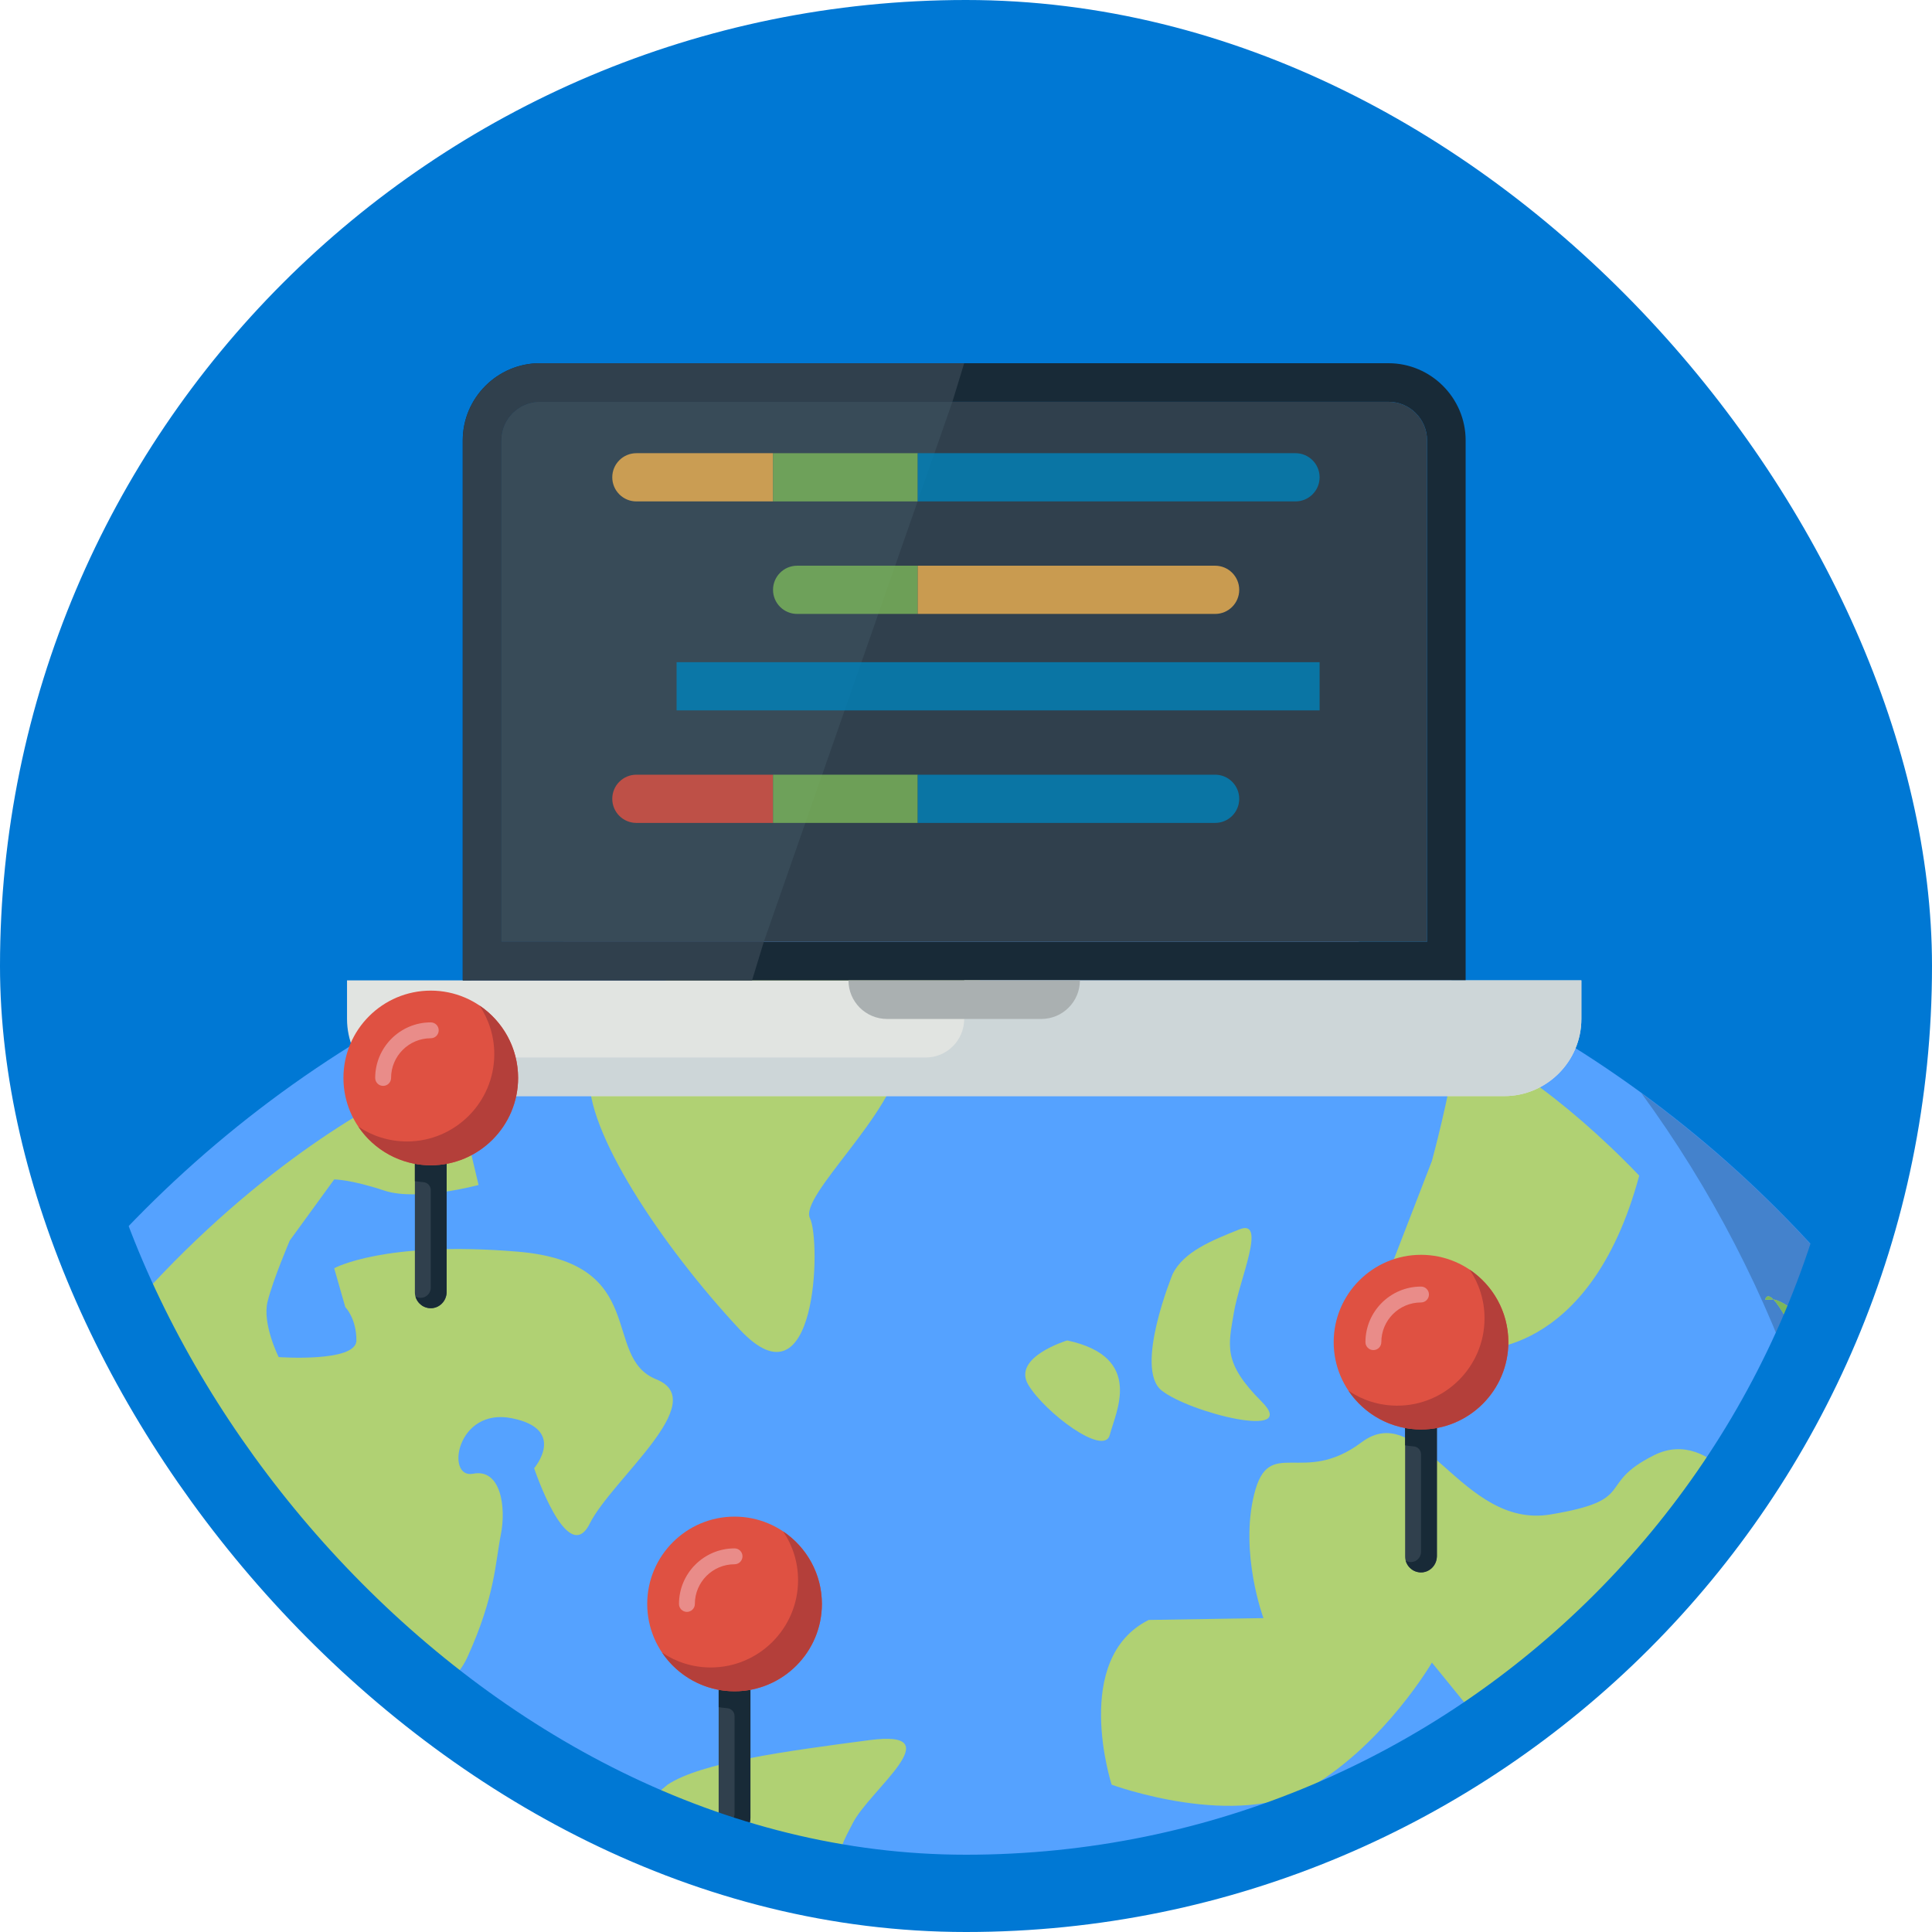 <?xml version="1.0" encoding="UTF-8"?>
<svg width="100px" height="100px" viewBox="0 0 100 100" version="1.1" xmlns="http://www.w3.org/2000/svg" xmlns:xlink="http://www.w3.org/1999/xlink">
    <!-- Generator: Sketch 55.2 (78181) - https://sketchapp.com -->
    <title>NA/design-a-geographically-distributed-application</title>
    <desc>Created with Sketch.</desc>
    <defs>
        <rect id="path-1" x="0" y="0" width="96" height="96" rx="48"></rect>
        <filter x="-6.2%" y="-10.5%" width="112.5%" height="121.1%" filterUnits="objectBoundingBox" id="filter-3">
            <feOffset dx="0" dy="2" in="SourceAlpha" result="shadowOffsetOuter1"></feOffset>
            <feColorMatrix values="0 0 0 0 0   0 0 0 0 0   0 0 0 0 0  0 0 0 0.102 0" type="matrix" in="shadowOffsetOuter1" result="shadowMatrixOuter1"></feColorMatrix>
            <feMerge>
                <feMergeNode in="shadowMatrixOuter1"></feMergeNode>
                <feMergeNode in="SourceGraphic"></feMergeNode>
            </feMerge>
        </filter>
    </defs>
    <g id="Badges" stroke="none" stroke-width="1" fill="none" fill-rule="evenodd">
        <g id="N/A-38" transform="translate(-50, -260)">
            <g id="NA/design-a-geographically-distributed-application" transform="translate(50, 260)">
                <g id="Mask" transform="translate(2, 2)">
                    <mask id="mask-2" fill="white">
                        <use xlink:href="#path-1"></use>
                    </mask>
                    <use id="BG" fill="#0078D4" xlink:href="#path-1"></use>
                    <g id="Group-3" mask="url(#mask-2)">
                        <g transform="translate(-12, 43.1)">
                            <path d="M119.507,59.754 C119.507,92.755 92.755,119.507 59.754,119.507 C26.753,119.507 0,92.755 0,59.754 C0,26.753 26.753,0 59.754,0 C92.755,0 119.507,26.753 119.507,59.754" id="Fill-200" fill="#55A2FF"></path>
                            <path d="M94.956,11.48 C102.17,21.354 106.436,33.518 106.436,46.683 C106.436,79.683 79.683,106.436 46.683,106.436 C33.518,106.436 21.354,102.17 11.48,94.956 C22.35,109.835 39.917,119.507 59.754,119.507 C92.755,119.507 119.507,92.755 119.507,59.754 C119.507,39.917 109.835,22.348 94.956,11.48" id="Fill-201" fill="#000000" opacity="0.2"></path>
                            <path d="M84.116,14.989 C84.116,14.989 85.046,11.568 85.369,9.135 C86.492,8.603 91.016,11.738 94.846,15.751 C92.26,25.336 86.223,24.766 86.223,24.766 C86.223,24.766 81.243,24.663 81.818,20.931 L84.116,14.989" id="Fill-202" fill="#B0D173"></path>
                            <path d="M70.7,20.835 C71.277,19.685 72.713,19.108 74.151,18.533 C75.587,17.958 74.151,21.119 73.865,22.843 C73.576,24.57 73.288,25.431 75.301,27.446 C77.312,29.457 71.564,28.021 70.125,26.871 C68.689,25.722 70.7,20.835 70.7,20.835" id="Fill-203" fill="#B0D173"></path>
                            <path d="M44.558,47.271 C46.303,46.121 50.647,45.544 54.997,44.969 C59.341,44.394 54.997,47.555 54.132,49.279 C53.257,51.006 52.387,51.867 58.476,53.882 C64.56,55.893 47.173,54.457 42.818,53.306 C38.474,52.158 44.558,47.271 44.558,47.271" id="Fill-203" fill="#B0D173"></path>
                            <path d="M44.668,76.888 C44.38,78.32 41.671,81.771 40.522,84.068 C39.372,86.367 38.795,87.229 37.359,88.38 C35.921,89.528 35.059,91.543 35.059,91.543 L35.428,96.429 C35.428,96.429 36.864,99.589 37.729,101.029 C38.592,102.465 36.004,110.225 36.004,110.225 C33.513,109.747 31.132,109.079 30.267,106.776 C29.406,104.476 28.161,104.476 28.448,101.889 C28.736,99.305 24.424,96.138 23.564,94.702 C22.701,93.266 21.551,91.251 21.551,89.819 C21.551,88.38 18.387,86.367 18.387,86.367 C18.387,86.367 12.64,83.78 11.779,82.63 C10.914,81.48 10.054,76.597 9.764,74.586 C9.478,72.571 10.627,67.397 10.627,67.397 C10.627,67.397 12.925,65.671 11.49,64.235 C10.054,62.797 9.764,59.063 9.764,59.063 L7.178,56.191 C7.178,56.191 5.167,53.312 4.877,51.877 C4.592,50.443 4.877,49.575 5.167,48.139 C5.453,46.703 4.592,44.117 4.592,42.677 C15.323,16.348 33.335,10.199 33.335,10.199 L34.771,16.234 C34.771,16.234 31.61,17.097 29.884,16.522 C28.161,15.947 27.298,15.947 27.298,15.947 L24.999,19.108 C24.999,19.108 24.137,21.119 23.849,22.271 C23.564,23.422 24.424,25.143 24.424,25.143 C24.424,25.143 28.448,25.431 28.448,24.281 C28.448,23.132 27.873,22.557 27.873,22.557 L27.298,20.544 C27.298,20.544 29.884,19.108 36.786,19.685 C43.684,20.257 41.096,25.143 43.969,26.294 C46.843,27.446 41.671,31.466 40.522,33.766 C39.372,36.067 37.647,30.895 37.647,30.895 C37.647,30.895 39.372,28.88 36.495,28.308 C33.621,27.731 33.048,31.466 34.485,31.18 C35.921,30.895 36.211,32.904 35.921,34.345 C35.634,35.779 35.634,37.503 34.196,40.666 C32.76,43.828 27.298,43.828 27.298,43.828 C27.298,43.828 28.161,45.267 29.024,46.989 C29.884,48.714 28.736,52.738 28.736,53.889 C28.736,55.039 25.287,51.877 24.712,49.002 C24.137,46.126 22.411,47.183 21.263,47.469 C20.113,47.758 16.376,48.617 15.801,47.183 C15.226,45.745 10.054,49.863 8.614,50.725 C7.178,51.588 7.753,53.889 10.054,52.738 C12.352,51.588 14.363,52.453 13.79,54.749 C13.215,57.048 10.914,55.612 11.204,57.048 C11.49,58.484 13.79,59.926 14.363,61.937 C14.938,63.948 20.4,61.076 22.126,60.213 C23.849,59.349 28.736,58.484 29.309,60.786 C29.884,63.083 36.33,65.098 38.345,65.671 C40.358,66.25 44.38,66.534 46.679,68.834 C48.979,71.133 44.957,75.443 44.668,76.888" id="Fill-204" fill="#B0D173"></path>
                            <path d="M56.617,9.622 C56.331,12.502 51.349,16.809 51.924,17.958 C52.497,19.108 52.305,28.021 48.281,23.707 C44.257,19.394 40.233,13.359 40.522,10.485 C40.58,9.91 40.646,9 40.715,8 C46.813,2.338 60.585,3.496 61.313,4.833 C59.586,7.708 56.906,6.75 56.617,9.622" id="Fill-206" fill="#B0D173"></path>
                            <path d="M63.227,26.581 C62.366,25.143 65.24,24.281 65.24,24.281 C69.264,25.143 67.731,28.021 67.443,29.167 C67.156,30.318 64.091,28.021 63.227,26.581" id="Fill-207" fill="#B0D173"></path>
                            <path d="M108.644,60.882 C108.644,60.882 110.854,64.146 114.01,63.948 C111.936,87.984 91.877,103.421 91.877,103.421 C88.809,100.36 90.344,97.677 90.344,97.677 L92.193,93.076 L92.671,85.317 C92.671,85.317 91.685,77.267 84.018,81.099 C75.779,83.207 79.23,84.191 70.896,84.772 C62.558,85.34 65.718,68.549 65.718,68.549 C65.24,61.649 66.484,63.376 66.484,58.008 C66.484,52.643 84.116,55.709 84.116,55.709 C95.613,63.376 97.147,53.982 97.147,53.982 L105.576,50.918 L106.343,47.084 L101.744,41.723 L94.846,38.653 C94.846,38.653 91.685,40.666 94.846,45.555 C94.846,45.555 93.793,51.11 91.205,49.672 L84.116,40.954 C84.116,40.954 81.721,45.075 77.887,47.372 C74.057,49.672 67.539,47.275 67.539,47.275 C67.539,47.275 65.434,40.763 69.458,38.748 L75.396,38.653 C75.396,38.653 74.151,35.3 74.918,32.235 C75.684,29.167 77.409,31.854 80.473,29.554 C83.541,27.253 85.648,34.054 90.247,33.29 C94.846,32.523 92.545,31.757 95.613,30.222 C98.678,28.689 100.976,33.29 100.976,33.29 L107.11,34.054 C107.11,34.054 103.18,23.567 101.789,22.157 L101.361,22.176 C101.434,21.931 101.583,21.95 101.789,22.157 C105.355,22.82 117.67,43.921 114.036,56.559 C112.767,55.993 111.711,55.517 111.711,55.517 L104.044,55.517 L108.644,60.882" id="Fill-208" fill="#B0D173"></path>
                            <path d="M101.361,22.176 L101.789,22.157 C101.583,21.95 101.434,21.931 101.361,22.176" id="Fill-210" fill="#7CB65A"></path>
                            <path d="M106.436,46.683 C106.436,49.685 106.209,52.634 105.781,55.517 L111.711,55.517 C111.711,55.517 112.767,55.993 114.036,56.559 C117.67,43.921 105.355,22.82 101.789,22.157 C103.18,23.567 107.11,34.054 107.11,34.054 L104.999,33.791 C105.915,37.947 106.436,42.252 106.436,46.683" id="Fill-211" fill="#7CB65A"></path>
                        </g>
                    </g>
                    <g id="Laptop-Stats" mask="url(#mask-2)">
                        <g transform="translate(15.546, 14.8)">
                            <g id="Computer" filter="url(#filter-3)" stroke-width="1" fill="none" fill-rule="evenodd" transform="translate(0.416, 0)">
                                <path d="M0,31.944 L0,33.941 C0,36.137 1.797,37.934 3.993,37.934 L59.896,37.934 C62.092,37.934 63.889,36.137 63.889,33.941 L63.889,31.944 L0,31.944" id="Fill-1415" fill="#E1E4E1"></path>
                                <path d="M9.983,0 C7.786,0 5.99,1.797 5.99,3.993 L5.99,31.944 L57.899,31.944 L57.899,3.993 C57.899,1.797 56.102,0 53.906,0 L9.983,0 Z M53.906,1.997 C55.006,1.997 55.903,2.892 55.903,3.993 L55.903,29.948 L7.986,29.948 L7.986,3.993 C7.986,2.892 8.882,1.997 9.983,1.997 L53.906,1.997 L53.906,1.997 Z" id="Fill-1416" fill="#182A37"></path>
                                <path d="M7.986,3.993 C7.986,2.892 8.882,1.997 9.983,1.997 L53.906,1.997 C55.006,1.997 55.903,2.892 55.903,3.993 L55.903,29.948 L7.986,29.948 L7.986,3.993" id="Fill-1417" fill="#30404D"></path>
                                <path d="M9.983,1.997 L31.334,1.997 L21.573,29.948 L7.986,29.948 L7.986,3.993 C7.986,2.892 8.882,1.997 9.983,1.997" id="Fill-1418" fill="#384B58"></path>
                                <path d="M9.983,0 L31.944,0 L31.334,1.997 L9.983,1.997 C8.882,1.997 7.986,2.892 7.986,3.993 L7.986,29.948 L21.573,29.948 L20.964,31.944 L5.99,31.944 L5.99,3.993 C5.99,1.797 7.786,0 9.983,0" id="Fill-1419" fill="#30404D"></path>
                                <path d="M29.948,35.937 L0.558,35.937 C1.252,37.123 2.527,37.934 3.993,37.934 L59.896,37.934 C62.092,37.934 63.889,36.137 63.889,33.941 L63.889,31.944 L31.944,31.944 L31.944,33.941 C31.944,35.044 31.051,35.937 29.948,35.937" id="Fill-1420" fill="#CDD6D8"></path>
                                <path d="M27.951,33.941 L35.937,33.941 C37.04,33.941 37.934,33.046 37.934,31.944 L25.955,31.944 C25.955,33.046 26.848,33.941 27.951,33.941" id="Fill-1421" fill="#AAB0B1"></path>
                            </g>
                            <path d="M15.393,6.657 L22.466,6.657 L22.466,9.153 L15.393,9.153 C14.704,9.153 14.145,8.594 14.145,7.905 C14.145,7.215 14.704,6.657 15.393,6.657 Z" id="Rectangle" fill="#EFB252" fill-rule="nonzero" opacity="0.8"></path>
                            <rect id="Rectangle" fill="#7CB65A" fill-rule="nonzero" opacity="0.8" x="22.466" y="6.657" width="7.489" height="2.496"></rect>
                            <path d="M29.955,6.657 L49.509,6.657 C50.198,6.657 50.757,7.215 50.757,7.905 C50.757,8.594 50.198,9.153 49.509,9.153 L29.955,9.153 L29.955,6.657 Z" id="Rectangle" fill="#0082BA" fill-rule="nonzero" opacity="0.8"></path>
                            <path d="M15.393,23.298 L22.466,23.298 L22.466,25.794 L15.393,25.794 C14.704,25.794 14.145,25.236 14.145,24.546 C14.145,23.857 14.704,23.298 15.393,23.298 Z" id="Rectangle" fill="#DF5142" fill-rule="nonzero" opacity="0.8"></path>
                            <rect id="Rectangle" fill="#7CB65A" fill-rule="nonzero" opacity="0.8" x="22.466" y="23.298" width="7.489" height="2.496"></rect>
                            <path d="M29.955,23.298 L45.348,23.298 C46.038,23.298 46.596,23.857 46.596,24.546 C46.596,25.236 46.038,25.794 45.348,25.794 L29.955,25.794 L29.955,23.298 Z" id="Rectangle" fill="#0082BA" fill-rule="nonzero" opacity="0.8"></path>
                            <path d="M23.714,12.481 L29.955,12.481 L29.955,14.977 L23.714,14.977 C23.025,14.977 22.466,14.419 22.466,13.729 C22.466,13.04 23.025,12.481 23.714,12.481 Z" id="Rectangle" fill="#7CB65A" fill-rule="nonzero" opacity="0.8"></path>
                            <path d="M29.955,12.481 L45.348,12.481 C46.038,12.481 46.596,13.04 46.596,13.729 C46.596,14.419 46.038,14.977 45.348,14.977 L29.955,14.977 L29.955,12.481 Z" id="Rectangle" fill="#EFB252" fill-rule="nonzero" opacity="0.8"></path>
                            <rect id="Rectangle" fill="#0082BA" fill-rule="nonzero" opacity="0.8" x="17.474" y="17.474" width="33.283" height="2.496"></rect>
                        </g>
                    </g>
                    <g id="Group" mask="url(#mask-2)">
                        <g transform="translate(67.031, 62.949)">
                            <path d="M4.52,16.438 C4.067,16.438 3.698,16.069 3.698,15.616 L3.698,8.219 C3.698,7.765 4.067,7.397 4.52,7.397 C4.974,7.397 5.342,7.765 5.342,8.219 L5.342,15.616 C5.342,16.069 4.974,16.438 4.52,16.438" id="Fill-153" fill="#30404D"></path>
                            <path d="M4.382,7.067 C3.978,7.133 3.698,7.512 3.698,7.922 L3.698,9.863 C3.846,9.886 3.995,9.904 4.146,9.917 C4.358,9.934 4.52,10.112 4.52,10.324 L4.52,15.376 C4.52,15.777 4.089,16.031 3.738,15.835 L3.731,15.831 C3.832,16.203 4.183,16.471 4.595,16.434 C5.027,16.396 5.342,16.001 5.342,15.567 L5.342,7.878 C5.342,7.379 4.897,6.984 4.382,7.067" id="Fill-154" fill="#182A37"></path>
                            <path d="M4.52,-8.70414851e-14 C2.028,-8.70414851e-14 0,2.028 0,4.52 C0,7.013 2.028,9.04 4.52,9.04 C7.013,9.04 9.041,7.013 9.041,4.52 C9.041,2.028 7.013,-8.70414851e-14 4.52,-8.70414851e-14" id="Fill-155" fill="#DF5142"></path>
                            <path d="M7.039,0.768 C7.524,1.489 7.808,2.356 7.808,3.288 C7.808,5.78 5.78,7.808 3.288,7.808 C2.356,7.808 1.489,7.524 0.769,7.039 C1.582,8.245 2.96,9.04 4.52,9.04 C7.013,9.04 9.041,7.013 9.041,4.52 C9.041,2.959 8.245,1.581 7.039,0.768" id="Fill-156" fill="#B43F3A"></path>
                            <path d="M2.055,4.931 C1.827,4.931 1.644,4.748 1.644,4.52 C1.644,2.935 2.935,1.644 4.52,1.644 C4.748,1.644 4.931,1.827 4.931,2.055 C4.931,2.282 4.748,2.466 4.52,2.466 C3.387,2.466 2.466,3.387 2.466,4.52 C2.466,4.748 2.282,4.931 2.055,4.931" id="Fill-157" fill="#E98C89"></path>
                        </g>
                    </g>
                    <g id="Group" mask="url(#mask-2)">
                        <g transform="translate(15.776, 49.274)">
                            <path d="M4.52,16.438 C4.067,16.438 3.698,16.069 3.698,15.616 L3.698,8.219 C3.698,7.765 4.067,7.397 4.52,7.397 C4.974,7.397 5.342,7.765 5.342,8.219 L5.342,15.616 C5.342,16.069 4.974,16.438 4.52,16.438" id="Fill-153" fill="#30404D"></path>
                            <path d="M4.382,7.067 C3.978,7.133 3.698,7.512 3.698,7.922 L3.698,9.863 C3.846,9.886 3.995,9.904 4.146,9.917 C4.358,9.934 4.52,10.112 4.52,10.324 L4.52,15.376 C4.52,15.777 4.089,16.031 3.738,15.835 L3.731,15.831 C3.832,16.203 4.183,16.471 4.595,16.434 C5.027,16.396 5.342,16.001 5.342,15.567 L5.342,7.878 C5.342,7.379 4.897,6.984 4.382,7.067" id="Fill-154" fill="#182A37"></path>
                            <path d="M4.52,-8.70414851e-14 C2.028,-8.70414851e-14 0,2.028 0,4.52 C0,7.013 2.028,9.04 4.52,9.04 C7.013,9.04 9.041,7.013 9.041,4.52 C9.041,2.028 7.013,-8.70414851e-14 4.52,-8.70414851e-14" id="Fill-155" fill="#DF5142"></path>
                            <path d="M7.039,0.768 C7.524,1.489 7.808,2.356 7.808,3.288 C7.808,5.78 5.78,7.808 3.288,7.808 C2.356,7.808 1.489,7.524 0.769,7.039 C1.582,8.245 2.96,9.04 4.52,9.04 C7.013,9.04 9.041,7.013 9.041,4.52 C9.041,2.959 8.245,1.581 7.039,0.768" id="Fill-156" fill="#B43F3A"></path>
                            <path d="M2.055,4.931 C1.827,4.931 1.644,4.748 1.644,4.52 C1.644,2.935 2.935,1.644 4.52,1.644 C4.748,1.644 4.931,1.827 4.931,2.055 C4.931,2.282 4.748,2.466 4.52,2.466 C3.387,2.466 2.466,3.387 2.466,4.52 C2.466,4.748 2.282,4.931 2.055,4.931" id="Fill-157" fill="#E98C89"></path>
                        </g>
                    </g>
                    <g id="Group" mask="url(#mask-2)">
                        <g transform="translate(31.5, 76.5)">
                            <path d="M4.52,16.438 C4.067,16.438 3.698,16.069 3.698,15.616 L3.698,8.219 C3.698,7.765 4.067,7.397 4.52,7.397 C4.974,7.397 5.342,7.765 5.342,8.219 L5.342,15.616 C5.342,16.069 4.974,16.438 4.52,16.438" id="Fill-153" fill="#30404D"></path>
                            <path d="M4.382,7.067 C3.978,7.133 3.698,7.512 3.698,7.922 L3.698,9.863 C3.846,9.886 3.995,9.904 4.146,9.917 C4.358,9.934 4.52,10.112 4.52,10.324 L4.52,15.376 C4.52,15.777 4.089,16.031 3.738,15.835 L3.731,15.831 C3.832,16.203 4.183,16.471 4.595,16.434 C5.027,16.396 5.342,16.001 5.342,15.567 L5.342,7.878 C5.342,7.379 4.897,6.984 4.382,7.067" id="Fill-154" fill="#182A37"></path>
                            <path d="M4.52,-8.70414851e-14 C2.028,-8.70414851e-14 0,2.028 0,4.52 C0,7.013 2.028,9.04 4.52,9.04 C7.013,9.04 9.041,7.013 9.041,4.52 C9.041,2.028 7.013,-8.70414851e-14 4.52,-8.70414851e-14" id="Fill-155" fill="#DF5142"></path>
                            <path d="M7.039,0.768 C7.524,1.489 7.808,2.356 7.808,3.288 C7.808,5.78 5.78,7.808 3.288,7.808 C2.356,7.808 1.489,7.524 0.769,7.039 C1.582,8.245 2.96,9.04 4.52,9.04 C7.013,9.04 9.041,7.013 9.041,4.52 C9.041,2.959 8.245,1.581 7.039,0.768" id="Fill-156" fill="#B43F3A"></path>
                            <path d="M2.055,4.931 C1.827,4.931 1.644,4.748 1.644,4.52 C1.644,2.935 2.935,1.644 4.52,1.644 C4.748,1.644 4.931,1.827 4.931,2.055 C4.931,2.282 4.748,2.466 4.52,2.466 C3.387,2.466 2.466,3.387 2.466,4.52 C2.466,4.748 2.282,4.931 2.055,4.931" id="Fill-157" fill="#E98C89"></path>
                        </g>
                    </g>
                </g>
                <g id="Azure-Border" stroke="#0078D4" stroke-width="4">
                    <rect x="2" y="2" width="96" height="96" rx="48"></rect>
                </g>
            </g>
        </g>
    </g>
</svg>